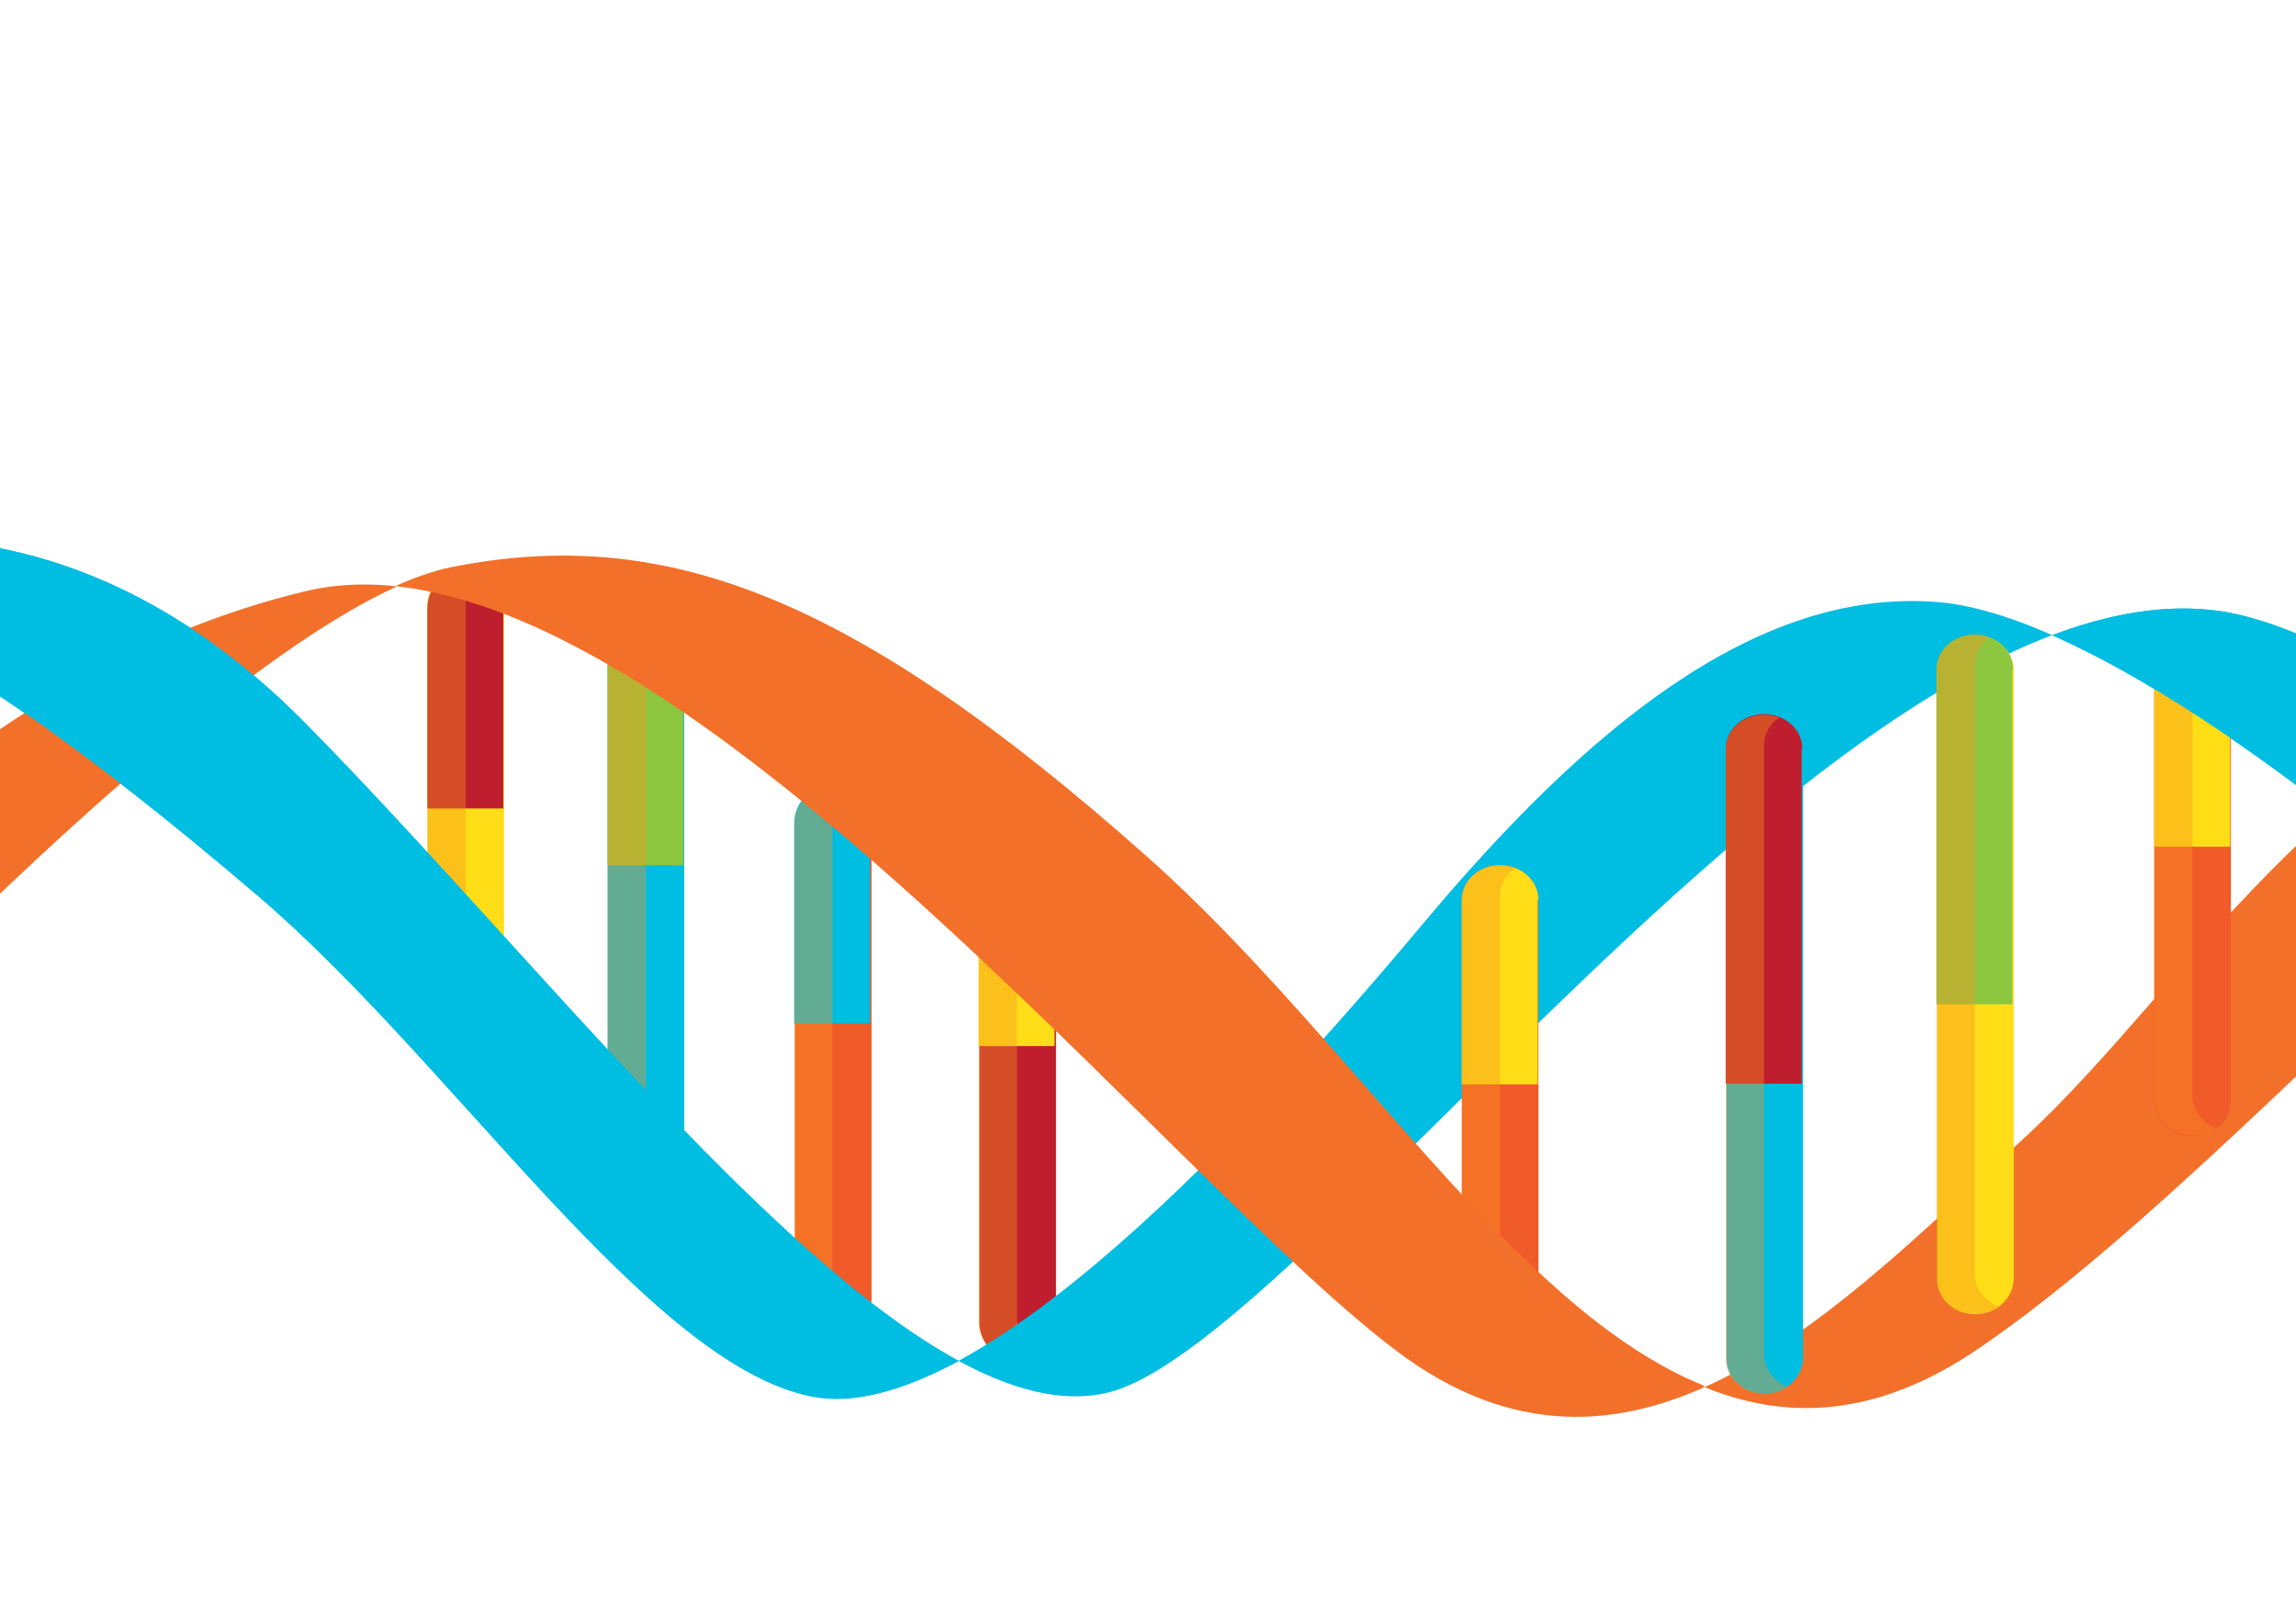<?xml version="1.0" encoding="utf-8"?>
<svg id="master-artboard" viewBox="0 0 1400 980" version="1.1" xmlns="http://www.w3.org/2000/svg" x="0px" y="0px" style="enable-background:new 0 0 1400 980;" width="1400px" height="980px">

<g transform="matrix(4.326, 0, 0, 4.326, -480.421, -175.357)">
	<g>
		<path class="st0" d="M176.7,192.7c-3,0-5.4-2.2-5.4-4.9v-61.9c0-2.7,2.4-4.9,5.4-4.9l0,0c3,0,5.4,2.2,5.4,4.9v61.9&#10;&#9;&#9;&#9;C182.1,190.5,179.7,192.7,176.7,192.7L176.7,192.7z" style="fill: rgb(255, 222, 23);"/>
		<path class="st1" d="M182.1,126.3c0-3-2.4-5.4-5.4-5.4c-3,0-5.4,2.4-5.4,5.4v28.2h10.7V126.3z" style="fill: rgb(190, 30, 45);"/>
		<path class="st2" d="M180,191.6c-1.9-0.8-3.3-2.5-3.3-4.5v-61.9c0-1.6,0.8-3,2.1-3.9c-0.6-0.3-1.4-0.4-2.1-0.4&#10;&#9;&#9;&#9;c-3,0-5.4,2.2-5.4,4.9v61.9c0,2.7,2.4,4.9,5.4,4.9C178,192.7,179.1,192.3,180,191.6z" style="opacity: 0.4; fill: rgb(247, 148, 30);"/>
	</g>
	<path class="st3" d="M202.1,206.8c-3,0-5.4-2.4-5.4-5.4v-67.1c0-3,2.4-5.4,5.4-5.4l0,0c3,0,5.4,2.4,5.4,5.4v67.1&#10;&#9;&#9;C207.5,204.4,205.1,206.8,202.1,206.8L202.1,206.8z" style="fill: rgb(0, 189, 226);"/>
	<path class="st4" d="M207.5,134.3c0-3-2.4-5.4-5.4-5.4c-3,0-5.4,2.4-5.4,5.4v28.2h10.7V134.3z" style="fill: rgb(141, 198, 63);"/>
	<path class="st2" d="M205.4,205.6c-1.9-0.8-3.3-2.7-3.3-4.9v-67.1c0-1.7,0.8-3.2,2.1-4.2c-0.6-0.3-1.4-0.4-2.1-0.4&#10;&#9;&#9;c-3,0-5.4,2.4-5.4,5.4v67.1c0,3,2.4,5.4,5.4,5.4C203.4,206.8,204.5,206.3,205.4,205.6z" style="opacity: 0.4; fill: rgb(247, 148, 30);"/>
	<path class="st5" d="M228.5,229.1c-3,0-5.4-2.4-5.4-5.4v-67.1c0-3,2.4-5.4,5.4-5.4l0,0c3,0,5.4,2.4,5.4,5.4v67.1&#10;&#9;&#9;C233.8,226.7,231.4,229.1,228.5,229.1L228.5,229.1z" style="fill: rgb(241, 90, 41);"/>
	<path class="st3" d="M233.8,156.6c0-3-2.4-5.4-5.4-5.4c-3,0-5.4,2.4-5.4,5.4v28.2h10.7V156.6z" style="fill: rgb(0, 189, 226);"/>
	<path class="st2" d="M231.7,228c-1.9-0.8-3.3-2.7-3.3-4.9v-67.1c0-1.7,0.8-3.2,2.1-4.2c-0.6-0.3-1.4-0.4-2.1-0.4&#10;&#9;&#9;c-3,0-5.4,2.4-5.4,5.4v67.1c0,3,2.4,5.4,5.4,5.4C229.7,229.1,230.8,228.7,231.7,228z" style="opacity: 0.4; fill: rgb(247, 148, 30);"/>
	<path class="st1" d="M254.5,232.3c-3,0-5.4-2.4-5.4-5.4v-67.1c0-3,2.4-5.4,5.4-5.4l0,0c3,0,5.4,2.4,5.4,5.4v67.1&#10;&#9;&#9;C259.8,229.9,257.4,232.3,254.5,232.3L254.5,232.3z" style="fill: rgb(190, 30, 45);"/>
	<path class="st0" d="M259.8,159.8c0-3-2.4-5.4-5.4-5.4c-3,0-5.4,2.4-5.4,5.4v28.2h10.7V159.8z" style="fill: rgb(255, 222, 23);"/>
	<path class="st2" d="M257.7,231.1c-1.9-0.8-3.3-2.7-3.3-4.9v-67.1c0-1.7,0.8-3.2,2.1-4.2c-0.6-0.3-1.4-0.4-2.1-0.4&#10;&#9;&#9;c-3,0-5.4,2.4-5.4,5.4v67.1c0,3,2.4,5.4,5.4,5.4C255.7,232.3,256.8,231.8,257.7,231.1z" style="opacity: 0.4; fill: rgb(247, 148, 30);"/>
	<path class="st3" d="M76.3,124.9v-4.5c0,0,38.7-17.5,77.7,22s84.5,101,113,94.5s108.5-123,160.5-109.5s117,125.5,156,117.5&#10;&#9;&#9;S692,141.4,692,141.4l-22.5,0.5c0,0-46.5,80-98.5,96s-65.5-20.5-89.5-45.5s-71.7-65-97.4-67c-25.6-2-49.6,18-72.6,45.5&#10;&#9;&#9;s-63,71-86,66.5s-50.5-47-78-70.5S91,122.4,76.3,124.9z" style="fill: rgb(0, 189, 226);"/>
	<path class="st6" d="M76.3,201.9c0,0,68.4-75.3,98.4-81.3s56.4,3.7,98,40.7c41.6,36.9,71.3,100.7,117.3,69.3&#10;&#9;&#9;s106.7-113.3,148.7-105.3s126.7,106,150.7,107.3c0,0-18,14.7-32.7,10s-119.3-120-168-111.3c-48.7,8.7-67.3,46.7-92.7,70&#10;&#9;&#9;s-54,53.9-86.7,30.7C276.6,208.6,202,112.3,154,123.9c-48,11.6-77.7,51.3-77.7,51.3V201.9z" style="fill: rgb(243, 112, 42);"/>
	<path class="st3" d="M225.5,237.4c5.9,1.2,13-0.9,20.7-5v0l0,0c-27.2-14.8-61.7-59.1-92.2-90c-39-39.5-77.7-22-77.7-22v4.5&#10;&#9;&#9;c14.8-2.5,43.7,18.5,71.2,42S202.5,232.9,225.5,237.4z" style="fill: rgb(0, 189, 226);"/>
	<g>
		<path class="st5" d="M322.5,234.2c-3,0-5.4-2.2-5.4-4.9v-61.9c0-2.7,2.4-4.9,5.4-4.9l0,0c3,0,5.4,2.2,5.4,4.9v61.9&#10;&#9;&#9;&#9;C327.9,232,325.5,234.2,322.5,234.2L322.5,234.2z" style="fill: rgb(241, 90, 41);"/>
		<path class="st0" d="M327.9,167.4c0-2.7-2.4-4.9-5.4-4.9c-3,0-5.4,2.2-5.4,4.9v26h10.7V167.4z" style="fill: rgb(255, 222, 23);"/>
		<path class="st2" d="M325.8,233.2c-1.9-0.8-3.3-2.5-3.3-4.5v-61.9c0-1.6,0.8-3,2.1-3.9c-0.6-0.3-1.4-0.4-2.1-0.4&#10;&#9;&#9;&#9;c-3,0-5.4,2.2-5.4,4.9v61.9c0,2.7,2.4,4.9,5.4,4.9C323.7,234.2,324.9,233.8,325.8,233.2z" style="opacity: 0.4; fill: rgb(247, 148, 30);"/>
	</g>
	<g>
		<path class="st5" d="M420.1,200.7c-3,0-5.4-2.2-5.4-4.9v-61.9c0-2.7,2.4-4.9,5.4-4.9l0,0c3,0,5.4,2.2,5.4,4.9v61.9&#10;&#9;&#9;&#9;C425.5,198.5,423.1,200.7,420.1,200.7L420.1,200.7z" style="fill: rgb(241, 90, 41);"/>
		<path class="st0" d="M425.5,133.9c0-2.7-2.4-4.9-5.4-4.9c-3,0-5.4,2.2-5.4,4.9v26h10.7V133.9z" style="fill: rgb(255, 222, 23);"/>
		<path class="st2" d="M423.4,199.6c-1.9-0.8-3.3-2.5-3.3-4.5v-61.9c0-1.6,0.8-3,2.1-3.9c-0.6-0.3-1.4-0.4-2.1-0.4&#10;&#9;&#9;&#9;c-3,0-5.4,2.2-5.4,4.9v61.9c0,2.7,2.4,4.9,5.4,4.9C421.4,200.7,422.5,200.3,423.4,199.6z" style="opacity: 0.4; fill: rgb(247, 148, 30);"/>
	</g>
	<g>
		<path class="st5" d="M586.1,236.6c-3,0-5.4-2.2-5.4-4.9v-61.9c0-2.7,2.4-4.9,5.4-4.9l0,0c3,0,5.4,2.2,5.4,4.9v61.9&#10;&#9;&#9;&#9;C591.4,234.4,589,236.6,586.1,236.6L586.1,236.6z" style="fill: rgb(241, 90, 41);"/>
		<path class="st0" d="M591.4,169.7c0-2.7-2.4-4.9-5.4-4.9s-5.4,2.2-5.4,4.9v26h10.7V169.7z" style="fill: rgb(255, 222, 23);"/>
		<path class="st2" d="M589.3,235.5c-1.9-0.8-3.3-2.5-3.3-4.5v-61.9c0-1.6,0.8-3,2.1-3.9c-0.6-0.3-1.4-0.4-2.1-0.4&#10;&#9;&#9;&#9;c-3,0-5.4,2.2-5.4,4.9v61.9c0,2.7,2.4,4.9,5.4,4.9C587.3,236.6,588.4,236.2,589.3,235.5z" style="opacity: 0.4; fill: rgb(247, 148, 30);"/>
	</g>
	<g>
		<path class="st3" d="M359.8,237c-3,0-5.4-2.2-5.4-4.9v-85.9c0-2.7,2.4-4.9,5.4-4.9l0,0c3,0,5.4,2.2,5.4,4.9v85.9&#10;&#9;&#9;&#9;C365.1,234.8,362.7,237,359.8,237L359.8,237z" style="fill: rgb(0, 189, 226);"/>
		<path class="st1" d="M365.1,146.1c0-2.7-2.4-4.9-5.4-4.9c-3,0-5.4,2.2-5.4,4.9v47.2h10.7V146.1z" style="fill: rgb(190, 30, 45);"/>
		<path class="st2" d="M363,236c-1.9-0.8-3.3-2.5-3.3-4.5v-85.9c0-1.6,0.8-3,2.1-3.9c-0.6-0.3-1.4-0.4-2.1-0.4c-3,0-5.4,2.2-5.4,4.9&#10;&#9;&#9;&#9;v85.9c0,2.7,2.4,4.9,5.4,4.9C361,237,362.1,236.6,363,236z" style="opacity: 0.4; fill: rgb(247, 148, 30);"/>
	</g>
	<g>
		<path class="st3" d="M524.2,225.7c-3,0-5.4-2.2-5.4-4.9v-85.9c0-2.7,2.4-4.9,5.4-4.9l0,0c3,0,5.4,2.2,5.4,4.9v85.9&#10;&#9;&#9;&#9;C529.5,223.5,527.1,225.7,524.2,225.7L524.2,225.7z" style="fill: rgb(0, 189, 226);"/>
		<path class="st6" d="M529.5,134.8c0-2.7-2.4-4.9-5.4-4.9c-3,0-5.4,2.2-5.4,4.9V182h10.7V134.8z" style="fill: rgb(243, 112, 42);"/>
		<path class="st2" d="M527.4,224.6c-1.9-0.8-3.3-2.5-3.3-4.5v-85.9c0-1.6,0.8-3,2.1-3.9c-0.6-0.3-1.4-0.4-2.1-0.4&#10;&#9;&#9;&#9;c-3,0-5.4,2.2-5.4,4.9v85.9c0,2.7,2.4,4.9,5.4,4.9C525.4,225.7,526.5,225.3,527.4,224.6z" style="opacity: 0.4; fill: rgb(247, 148, 30);"/>
	</g>
	<g>
		<path class="st0" d="M389.5,225.8c-3,0-5.4-2.2-5.4-4.9v-85.9c0-2.7,2.4-4.9,5.4-4.9l0,0c3,0,5.4,2.2,5.4,4.9v85.9&#10;&#9;&#9;&#9;C394.8,223.6,392.4,225.8,389.5,225.8L389.5,225.8z" style="fill: rgb(255, 222, 23);"/>
		<path class="st4" d="M394.8,134.9c0-2.7-2.4-4.9-5.4-4.9c-3,0-5.4,2.2-5.4,4.9v47.2h10.7V134.9z" style="fill: rgb(141, 198, 63);"/>
		<path class="st2" d="M392.7,224.7c-1.9-0.8-3.3-2.5-3.3-4.5v-85.9c0-1.6,0.8-3,2.1-3.9c-0.6-0.3-1.4-0.4-2.1-0.4&#10;&#9;&#9;&#9;c-3,0-5.4,2.2-5.4,4.9v85.9c0,2.7,2.4,4.9,5.4,4.9C390.7,225.8,391.8,225.4,392.7,224.7z" style="opacity: 0.4; fill: rgb(247, 148, 30);"/>
	</g>
	<g>
		<path class="st0" d="M552.6,241.2c-3,0-5.4-2.2-5.4-4.9v-85.9c0-2.7,2.4-4.9,5.4-4.9l0,0c3,0,5.4,2.2,5.4,4.9v85.9&#10;&#9;&#9;&#9;C557.9,239,555.5,241.2,552.6,241.2L552.6,241.2z" style="fill: rgb(255, 222, 23);"/>
		<path class="st4" d="M557.9,150.4c0-2.7-2.4-4.9-5.4-4.9c-3,0-5.4,2.2-5.4,4.9v47.2h10.7V150.4z" style="fill: rgb(141, 198, 63);"/>
		<path class="st2" d="M555.8,240.2c-1.9-0.8-3.3-2.5-3.3-4.5v-85.9c0-1.6,0.8-3,2.1-3.9c-0.6-0.3-1.4-0.4-2.1-0.4&#10;&#9;&#9;&#9;c-3,0-5.4,2.2-5.4,4.9v85.9c0,2.7,2.4,4.9,5.4,4.9C553.8,241.2,554.9,240.8,555.8,240.2z" style="opacity: 0.4; fill: rgb(247, 148, 30);"/>
	</g>
	<g>
		<path class="st6" d="M272.6,161.2c-41.6-36.9-68-46.7-98-40.7c-2.4,0.5-5,1.4-7.7,2.6c0,0,0,0,0,0&#10;&#9;&#9;&#9;c47.6,5.2,112.5,87.5,142.4,108.7c14.8,10.5,28.8,10,42,4.1C324.5,225.2,301.4,186.8,272.6,161.2z" style="fill: rgb(243, 112, 42);"/>
		<path d="M 351.3 236 H 351.3 V 236 H 351.3 V 236 Z" class="st6" style="fill: rgb(243, 112, 42);"/>
	</g>
	<g>
		<path class="st0" d="M488,135.3c-3,0-5.4,1.7-5.4,3.8v47.8c0,2.1,2.4,3.8,5.4,3.8l0,0c3,0,5.4-1.7,5.4-3.8v-47.8&#10;&#9;&#9;&#9;C493.3,137,490.9,135.3,488,135.3L488,135.3z" style="fill: rgb(255, 222, 23);"/>
		<path class="st1" d="M493.3,186.6c0,2.3-2.4,4.1-5.4,4.1c-3,0-5.4-1.9-5.4-4.1v-21.7h10.7V186.6z" style="fill: rgb(190, 30, 45);"/>
		<path class="st2" d="M491.2,136.1c-1.9,0.6-3.3,1.9-3.3,3.5v47.8c0,1.2,0.8,2.3,2.1,3c-0.6,0.2-1.4,0.3-2.1,0.3&#10;&#9;&#9;&#9;c-3,0-5.4-1.7-5.4-3.8v-47.8c0-2.1,2.4-3.8,5.4-3.8C489.2,135.3,490.3,135.6,491.2,136.1z" style="opacity: 0.4; fill: rgb(247, 148, 30);"/>
	</g>
	<g>
		<path class="st3" d="M481.5,192.4c22.6,23.6,35.9,57.3,80.9,47.7h0l0,0c-38.9-21.3-91.4-101.4-134.9-112.7&#10;&#9;&#9;&#9;c-8.4-2.2-17.6-0.9-27.2,2.7C426.6,141.6,461.9,172,481.5,192.4z" style="fill: rgb(0, 189, 226);"/>
		<path d="M 400.3 130 L 400.3 130 L 400.3 130 Z" class="st3" style="fill: rgb(0, 189, 226);"/>
	</g>
	<path class="st6" d="M506.6,132.5c52.7,14.1,137,105.8,150.1,110c14.7,4.7,32.7-10,32.7-10c-24-1.3-108.7-99.3-150.7-107.3&#10;&#9;&#9;C528.8,123.3,518,126.4,506.6,132.5L506.6,132.5z" style="fill: rgb(243, 112, 42);"/>
</g>



























</svg>